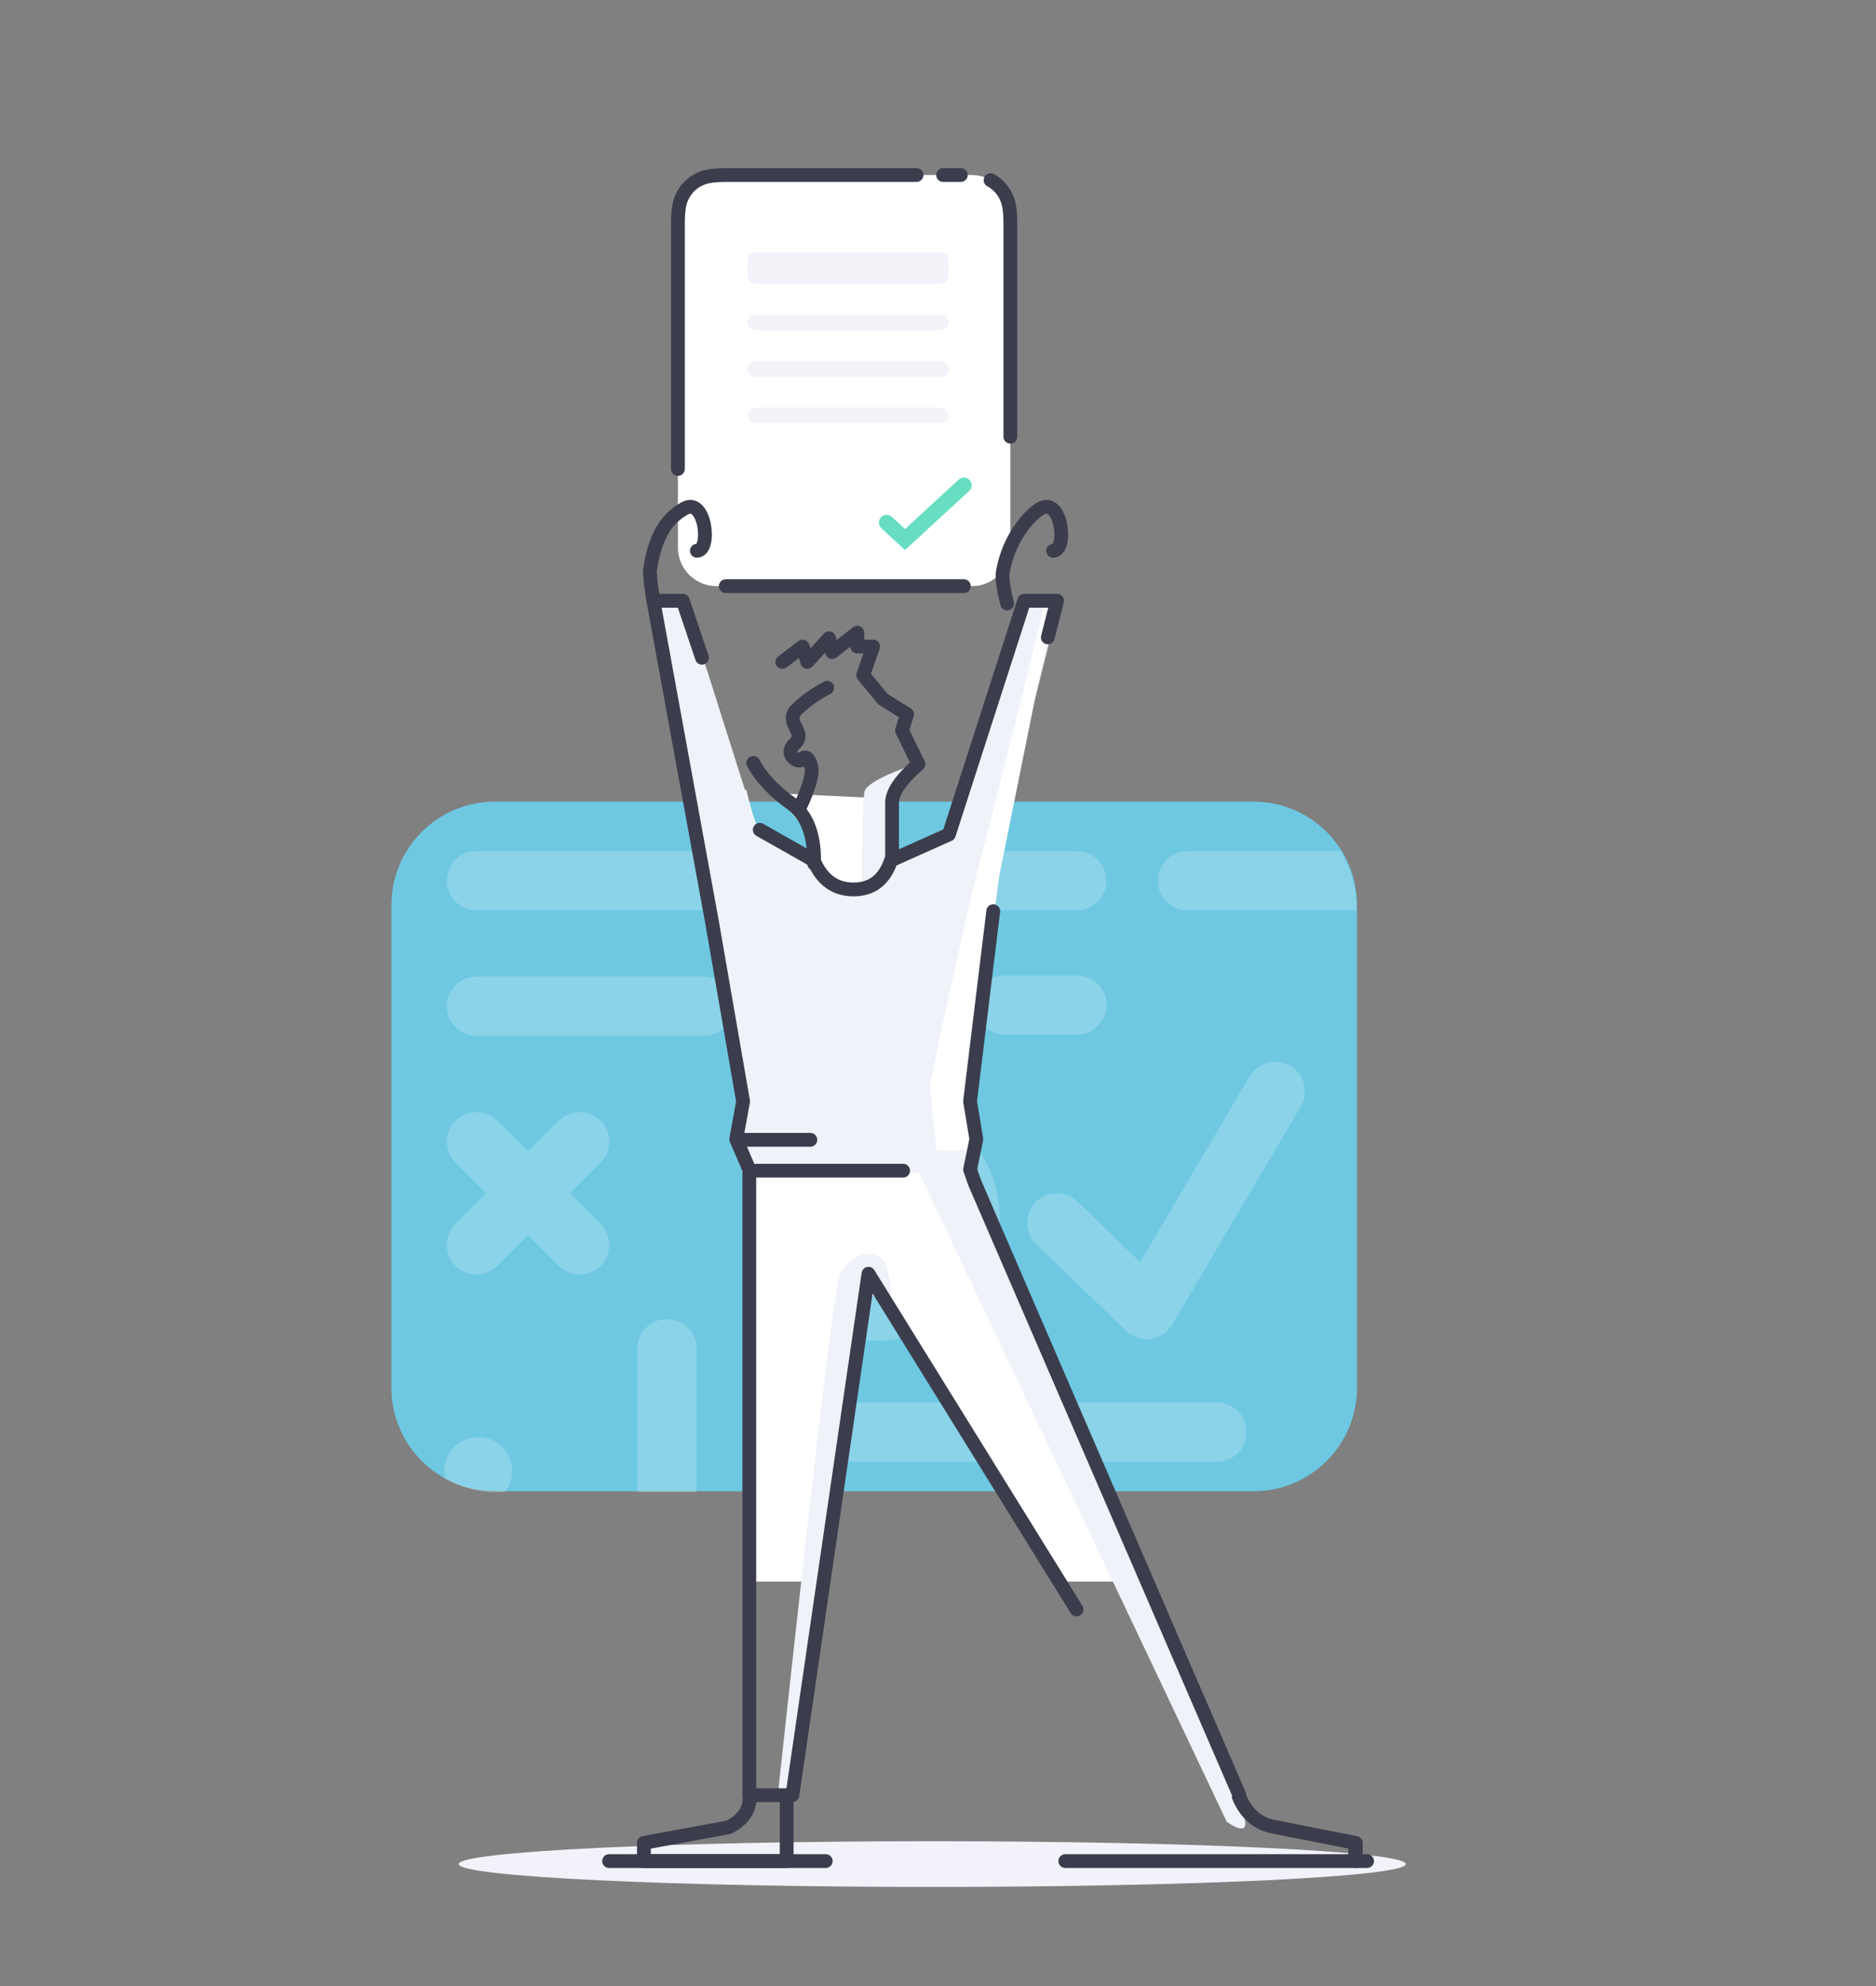 <svg xmlns="http://www.w3.org/2000/svg" viewBox="0 0 544 576" width="544" height="576" preserveAspectRatio="xMidYMid meet" style="width: 100%; height: 100%; transform: translate3d(0px, 0px, 0px);"><rect x="0" y="0" width="544" height="576" fill="#808080" stroke="none"/><defs><clipPath id="__lottie_element_4165"><rect width="544" height="576" x="0" y="0"></rect></clipPath><clipPath id="__lottie_element_4167"><path d="M0,0 L544,0 L544,576 L0,576z"></path></clipPath><clipPath id="__lottie_element_4277"><path d="M0,0 L544,0 L544,576 L0,576z"></path></clipPath><clipPath id="__lottie_element_4393"><path d="M0,0 L544,0 L544,576 L0,576z"></path></clipPath><clipPath id="__lottie_element_4407"><path fill="#ffffff" clip-rule="nonzero" d=" M79.15,-92.75 C79.15,-92.75 -62.5,-92.75 -62.5,-92.75 C-62.5,-92.75 -62.5,56.623 -62.5,56.623 C-62.5,56.623 79.15,56.623 79.15,56.623 C79.15,56.623 79.15,-92.75 79.15,-92.75" fill-opacity="1"></path></clipPath><clipPath id="__lottie_element_4413"><path d="M0,0 L544,0 L544,576 L0,576z"></path></clipPath><clipPath id="__lottie_element_4417"><path d="M0,0 L2880,0 L2880,1600 L0,1600z"></path></clipPath><clipPath id="__lottie_element_4418"><path fill="#ffffff" clip-rule="nonzero" d=" M2123.807,461.5 C2123.807,461.5 1904.5,461.5 1904.5,461.5 C1887.931,461.5 1874.5,474.931 1874.5,491.5 C1874.5,491.5 1874.5,631.303 1874.5,631.303 C1874.5,647.872 1887.931,661.303 1904.5,661.303 C1904.5,661.303 2123.807,661.303 2123.807,661.303 C2140.376,661.303 2153.807,647.872 2153.807,631.303 C2153.807,631.303 2153.807,491.5 2153.807,491.5 C2153.807,474.931 2140.376,461.5 2123.807,461.5" fill-opacity="1"></path></clipPath><clipPath id="__lottie_element_4421"><path d="M0,0 L2880,0 L2880,1600 L0,1600z"></path></clipPath></defs><g clip-path="url(#__lottie_element_4165)"><g clip-path="url(#__lottie_element_4413)" transform="matrix(1,0,0,1,0,0)" opacity="1" style="display: block;"><g transform="matrix(1,0,0,1,253.5,332.5)" opacity="1" style="display: block;"><g opacity="1" transform="matrix(2,0,0,2,0,0)"><path fill="rgb(110,200,226)" fill-opacity="1" d=" M70,-35 C70,-35 70,35 70,35 C70,43.278 63.278,50 55,50 C55,50 -55,50 -55,50 C-63.278,50 -70,43.278 -70,35 C-70,35 -70,-35 -70,-35 C-70,-43.278 -63.278,-50 -55,-50 C-55,-50 55,-50 55,-50 C63.278,-50 70,-43.278 70,-35z"></path></g></g><g clip-path="url(#__lottie_element_4417)" transform="matrix(1,0,0,1,-1760.5,-228.5)" opacity="0.2" style="display: block;"><g clip-path="url(#__lottie_element_4418)"><g clip-path="url(#__lottie_element_4421)" transform="matrix(1,0,0,1,0,-120)" opacity="1" style="display: block;"><g transform="matrix(1,0,0,1,1602,866.98)" opacity="1" style="display: block;"><g opacity="1" transform="matrix(2,0,0,2,0,0)"><path fill="rgb(255,255,255)" fill-opacity="1" d=" M55,13.22 C55,13.22 38.08,0.83 38.08,0.83 C37.34,0.29 36.45,0 35.54,0 C35.54,0 4.3,0 4.3,0 C1.93,0 0,1.93 0,4.3 C0,4.3 0,66.1 0,66.1 C0,68.47 1.93,70.4 4.3,70.4 C4.3,70.4 52.45,70.4 52.45,70.4 C54.83,70.4 56.76,68.47 56.76,66.1 C56.76,66.1 56.76,16.69 56.76,16.69 C56.76,15.32 56.1,14.03 55,13.22 C55,13.22 55,13.22 55,13.22z M48.15,18.87 C48.15,18.87 48.15,21.71 48.15,21.71 C48.15,21.71 35.29,21.71 35.29,21.71 C35.29,21.71 35.29,9.98 35.29,9.98 C35.29,9.79 35.27,9.6 35.25,9.42 C35.25,9.42 48.15,18.87 48.15,18.87z M8.61,61.8 C8.61,61.8 8.61,8.6 8.61,8.6 C8.61,8.6 26.91,8.6 26.91,8.6 C26.76,9.03 26.68,9.49 26.68,9.97 C26.68,9.97 26.68,26.01 26.68,26.01 C26.68,28.38 28.61,30.31 30.98,30.31 C30.98,30.31 48.15,30.31 48.15,30.31 C48.15,30.31 48.15,61.8 48.15,61.8 C48.15,61.8 8.61,61.8 8.61,61.8z"></path><g opacity="1" transform="matrix(1,0,0,1,0,0)"></g><g opacity="1" transform="matrix(1,0,0,1,35.25,9.42)"></g><g opacity="1" transform="matrix(1,0,0,1,8.61,8.6)"></g></g></g><g transform="matrix(1,0,0,1,2038.9,432.9)" opacity="1" style="display: block;"><g opacity="1" transform="matrix(2,0,0,2,0,0)"><path fill="rgb(255,255,255)" fill-opacity="1" d=" M4.3,42.4 C4.3,42.4 60.94,42.4 60.94,42.4 C63.32,42.4 65.24,40.48 65.24,38.1 C65.24,38.1 65.24,4.3 65.24,4.3 C65.24,1.93 63.32,0 60.94,0 C60.94,0 4.3,0 4.3,0 C1.93,0 0,1.93 0,4.3 C0,4.3 0,38.1 0,38.1 C0,40.48 1.93,42.4 4.3,42.4 C4.3,42.4 4.3,42.4 4.3,42.4z M8.61,33.81 C8.61,33.81 8.61,13.85 8.61,13.85 C8.61,13.85 29.76,27.32 29.76,27.32 C30.46,27.77 31.26,27.99 32.07,27.99 C32.84,27.99 33.61,27.78 34.3,27.37 C34.3,27.37 56.64,13.83 56.64,13.83 C56.64,13.83 56.64,13.83 56.64,13.83 C56.64,13.83 56.64,33.81 56.64,33.81 C56.64,33.81 8.61,33.81 8.61,33.81z M16.38,8.6 C16.38,8.6 48.66,8.6 48.66,8.6 C48.66,8.6 32.12,18.63 32.12,18.63 C32.12,18.63 16.38,8.6 16.38,8.6z"></path><g opacity="1" transform="matrix(1,0,0,1,0,0)"></g><g opacity="1" transform="matrix(1,0,0,1,8.61,13.83)"></g><g opacity="1" transform="matrix(1,0,0,1,16.38,8.6)"></g></g></g><g transform="matrix(1,0,0,1,1770.34,494.78)" opacity="1" style="display: block;"><g opacity="1" transform="matrix(2,0,0,2,0,0)"><path fill="rgb(255,255,255)" fill-opacity="1" d=" M7.29,20.28 C5.59,18.63 2.86,18.67 1.21,20.38 C-0.44,22.09 -0.4,24.81 1.31,26.46 C1.31,26.46 14.33,39.03 14.33,39.03 C15.13,39.81 16.21,40.24 17.32,40.24 C17.51,40.24 17.7,40.22 17.9,40.2 C19.2,40.02 20.36,39.25 21.03,38.12 C21.03,38.12 39.68,6.48 39.68,6.48 C40.88,4.44 40.2,1.8 38.15,0.6 C36.11,-0.61 33.47,0.07 32.26,2.12 C32.26,2.12 16.38,29.05 16.38,29.05 C16.38,29.05 7.29,20.28 7.29,20.28z"></path></g></g><g transform="matrix(1,0,0,1,2058.36,656.42)" opacity="1" style="display: block;"><g opacity="1" transform="matrix(2,0,0,2,0,0)"><path fill="rgb(255,255,255)" fill-opacity="1" d=" M38.15,0.6 C36.11,-0.61 33.47,0.07 32.26,2.12 C32.26,2.12 16.38,29.05 16.38,29.05 C16.38,29.05 7.29,20.28 7.29,20.28 C5.59,18.63 2.86,18.67 1.21,20.38 C-0.44,22.09 -0.4,24.81 1.31,26.46 C1.31,26.46 14.33,39.03 14.33,39.03 C15.13,39.81 16.21,40.24 17.32,40.24 C17.51,40.24 17.7,40.22 17.9,40.2 C19.2,40.02 20.36,39.25 21.03,38.12 C21.03,38.12 39.68,6.48 39.68,6.48 C40.88,4.44 40.2,1.8 38.15,0.6"></path></g></g><g transform="matrix(1,0,0,1,1890.06,519.92)" opacity="1" style="display: block;"><g opacity="1" transform="matrix(2,0,0,2,0,0)"><path fill="rgb(255,255,255)" fill-opacity="1" d=" M4.3,8.6 C4.3,8.6 65.47,8.6 65.47,8.6 C67.84,8.6 69.77,6.67 69.77,4.3 C69.77,1.93 67.84,0 65.47,0 C65.47,0 4.3,0 4.3,0 C1.93,0 0,1.93 0,4.3 C0,6.67 1.93,8.6 4.3,8.6"></path></g></g><g transform="matrix(1,0,0,1,1890.06,557.18)" opacity="1" style="display: block;"><g opacity="1" transform="matrix(2,0,0,2,0,0)"><path fill="rgb(255,255,255)" fill-opacity="1" d=" M4.3,8.6 C4.3,8.6 65.47,8.6 65.47,8.6 C67.84,8.6 69.77,6.67 69.77,4.3 C69.77,1.93 67.84,0 65.47,0 C65.47,0 4.3,0 4.3,0 C1.93,0 0,1.93 0,4.3 C0,6.67 1.93,8.6 4.3,8.6"></path></g></g><g transform="matrix(1,0,0,1,1982.46,755.24)" opacity="1" style="display: block;"><g opacity="1" transform="matrix(2,0,0,2,0,0)"><path fill="rgb(255,255,255)" fill-opacity="1" d=" M65.47,0 C65.47,0 4.3,0 4.3,0 C1.93,0 0,1.93 0,4.3 C0,6.67 1.93,8.6 4.3,8.6 C4.3,8.6 65.47,8.6 65.47,8.6 C67.84,8.6 69.77,6.67 69.77,4.3 C69.77,1.93 67.84,0 65.47,0"></path></g></g><g transform="matrix(1,0,0,1,2043.32,595.32)" opacity="1" style="display: block;"><g opacity="1" transform="matrix(2,0,0,2,0,0)"><path fill="rgb(255,255,255)" fill-opacity="1" d=" M14.71,0 C14.71,0 4.3,0 4.3,0 C1.93,0 0,1.93 0,4.3 C0,6.67 1.93,8.6 4.3,8.6 C4.3,8.6 14.71,8.6 14.71,8.6 C17.09,8.6 19.02,6.67 19.02,4.3 C19.02,1.93 17.09,0 14.71,0"></path></g></g><g transform="matrix(1,0,0,1,2043.32,631.4)" opacity="1" style="display: block;"><g opacity="1" transform="matrix(2,0,0,2,0,0)"><path fill="rgb(255,255,255)" fill-opacity="1" d=" M14.71,0 C14.71,0 4.3,0 4.3,0 C1.93,0 0,1.93 0,4.3 C0,6.67 1.93,8.6 4.3,8.6 C4.3,8.6 14.71,8.6 14.71,8.6 C17.09,8.6 19.02,6.67 19.02,4.3 C19.02,1.93 17.09,0 14.71,0"></path></g></g><g transform="matrix(1,0,0,1,2096.24,595.32)" opacity="1" style="display: block;"><g opacity="1" transform="matrix(2,0,0,2,0,0)"><path fill="rgb(255,255,255)" fill-opacity="1" d=" M33.58,0 C33.58,0 4.3,0 4.3,0 C1.93,0 0,1.93 0,4.3 C0,6.67 1.93,8.6 4.3,8.6 C4.3,8.6 33.58,8.6 33.58,8.6 C35.96,8.6 37.89,6.67 37.89,4.3 C37.89,1.93 35.96,0 33.58,0"></path></g></g><g transform="matrix(1,0,0,1,1890.06,595.32)" opacity="1" style="display: block;"><g opacity="1" transform="matrix(2,0,0,2,0,0)"><path fill="rgb(255,255,255)" fill-opacity="1" d=" M37.27,0 C37.27,0 4.3,0 4.3,0 C1.93,0 0,1.93 0,4.3 C0,6.67 1.93,8.6 4.3,8.6 C4.3,8.6 37.27,8.6 37.27,8.6 C39.65,8.6 41.57,6.67 41.57,4.3 C41.57,1.93 39.65,0 37.27,0"></path></g></g><g transform="matrix(1,0,0,1,1798.08,913.42)" opacity="1" style="display: block;"><g opacity="1" transform="matrix(2,0,0,2,0,0)"><path fill="rgb(255,255,255)" fill-opacity="1" d=" M39.89,0 C39.89,0 4.3,0 4.3,0 C1.93,0 0,1.93 0,4.3 C0,6.67 1.93,8.6 4.3,8.6 C4.3,8.6 39.89,8.6 39.89,8.6 C42.27,8.6 44.2,6.67 44.2,4.3 C44.2,1.93 42.27,0 39.89,0"></path></g></g><g transform="matrix(1,0,0,1,1746.92,950.7)" opacity="1" style="display: block;"><g opacity="1" transform="matrix(2,0,0,2,0,0)"><path fill="rgb(255,255,255)" fill-opacity="1" d=" M65.47,0 C65.47,0 4.3,0 4.3,0 C1.93,0 0,1.93 0,4.3 C0,6.67 1.93,8.6 4.3,8.6 C4.3,8.6 65.47,8.6 65.47,8.6 C67.84,8.6 69.77,6.67 69.77,4.3 C69.77,1.93 67.84,0 65.47,0"></path></g></g><g transform="matrix(1,0,0,1,1746.92,988.84)" opacity="1" style="display: block;"><g opacity="1" transform="matrix(2,0,0,2,0,0)"><path fill="rgb(255,255,255)" fill-opacity="1" d=" M37.27,0 C37.27,0 4.3,0 4.3,0 C1.93,0 0,1.93 0,4.3 C0,6.67 1.93,8.6 4.3,8.6 C4.3,8.6 37.27,8.6 37.27,8.6 C39.65,8.6 41.57,6.67 41.57,4.3 C41.57,1.93 39.65,0 37.27,0"></path></g></g><g transform="matrix(1,0,0,1,1890.06,631.72)" opacity="1" style="display: block;"><g opacity="1" transform="matrix(2,0,0,2,0,0)"><path fill="rgb(255,255,255)" fill-opacity="1" d=" M37.27,0 C37.27,0 4.3,0 4.3,0 C1.93,0 0,1.93 0,4.3 C0,6.67 1.93,8.6 4.3,8.6 C4.3,8.6 37.27,8.6 37.27,8.6 C39.65,8.6 41.57,6.67 41.57,4.3 C41.57,1.93 39.65,0 37.27,0"></path></g></g><g transform="matrix(1,0,0,1,1606.38,519.04)" opacity="1" style="display: block;"><g opacity="1" transform="matrix(2,0,0,2,0,0)"><path fill="rgb(255,255,255)" fill-opacity="1" d=" M65.47,0 C65.47,0 4.3,0 4.3,0 C1.93,0 0,1.93 0,4.3 C0,6.67 1.93,8.6 4.3,8.6 C4.3,8.6 65.47,8.6 65.47,8.6 C67.84,8.6 69.77,6.67 69.77,4.3 C69.77,1.93 67.84,0 65.47,0"></path></g></g><g transform="matrix(1,0,0,1,1606.38,554.58)" opacity="1" style="display: block;"><g opacity="1" transform="matrix(2,0,0,2,0,0)"><path fill="rgb(255,255,255)" fill-opacity="1" d=" M65.47,0 C65.47,0 4.3,0 4.3,0 C1.93,0 0,1.93 0,4.3 C0,6.67 1.93,8.6 4.3,8.6 C4.3,8.6 65.47,8.6 65.47,8.6 C67.84,8.6 69.77,6.67 69.77,4.3 C69.77,1.93 67.84,0 65.47,0"></path></g></g><g transform="matrix(1,0,0,1,1666.82,787.74)" opacity="1" style="display: block;"><g opacity="1" transform="matrix(2,0,0,2,0,0)"><path fill="rgb(255,255,255)" fill-opacity="1" d=" M35.25,0 C35.25,0 4.3,0 4.3,0 C1.93,0 0,1.93 0,4.3 C0,6.67 1.93,8.6 4.3,8.6 C4.3,8.6 35.25,8.6 35.25,8.6 C37.63,8.6 39.56,6.67 39.56,4.3 C39.56,1.93 37.63,0 35.25,0"></path></g></g><g transform="matrix(1,0,0,1,1603.78,787.74)" opacity="1" style="display: block;"><g opacity="1" transform="matrix(2,0,0,2,0,0)"><path fill="rgb(255,255,255)" fill-opacity="1" d=" M4.3,8.6 C4.3,8.6 17.6,8.6 17.6,8.6 C19.98,8.6 21.91,6.67 21.91,4.3 C21.91,1.93 19.98,0 17.6,0 C17.6,0 4.3,0 4.3,0 C1.93,0 0,1.93 0,4.3 C0,6.67 1.93,8.6 4.3,8.6"></path></g></g><g transform="matrix(1,0,0,1,1603.78,826.74)" opacity="1" style="display: block;"><g opacity="1" transform="matrix(2,0,0,2,0,0)"><path fill="rgb(255,255,255)" fill-opacity="1" d=" M65.47,0 C65.47,0 4.3,0 4.3,0 C1.93,0 0,1.93 0,4.3 C0,6.67 1.93,8.6 4.3,8.6 C4.3,8.6 65.47,8.6 65.47,8.6 C67.84,8.6 69.77,6.67 69.77,4.3 C69.77,1.93 67.84,0 65.47,0"></path></g></g><g transform="matrix(1,0,0,1,1662.78,590.12)" opacity="1" style="display: block;"><g opacity="1" transform="matrix(2,0,0,2,0,0)"><path fill="rgb(255,255,255)" fill-opacity="1" d=" M37.27,0 C37.27,0 4.3,0 4.3,0 C1.93,0 0,1.93 0,4.3 C0,6.67 1.93,8.6 4.3,8.6 C4.3,8.6 37.27,8.6 37.27,8.6 C39.65,8.6 41.57,6.67 41.57,4.3 C41.57,1.93 39.65,0 37.27,0"></path></g></g><g transform="matrix(1,0,0,1,1889.34,765.3)" opacity="1" style="display: block;"><g opacity="1" transform="matrix(2,0,0,2,0,0)"><path fill="rgb(255,255,255)" fill-opacity="1" d=" M4.98,9.84 C7.7,9.81 9.88,7.58 9.85,4.86 C9.82,2.15 7.59,-0.03 4.87,0 C2.15,0.03 -0.03,2.26 0,4.98 C0.03,7.7 2.26,9.87 4.98,9.84"></path></g></g><g transform="matrix(1,0,0,1,1769.68,732.84)" opacity="1" style="display: block;"><g opacity="1" transform="matrix(2,0,0,2,0,0)"><path fill="rgb(255,255,255)" fill-opacity="1" d=" M4.87,0 C2.15,0.03 -0.03,2.26 0,4.98 C0.03,7.7 2.26,9.87 4.98,9.84 C7.7,9.81 9.88,7.58 9.85,4.86 C9.82,2.15 7.59,-0.03 4.87,0"></path></g></g><g transform="matrix(1,0,0,1,1610.48,666.1)" opacity="1" style="display: block;"><g opacity="1" transform="matrix(2,0,0,2,0,0)"><path fill="rgb(255,255,255)" fill-opacity="1" d=" M4.98,9.84 C7.7,9.81 9.88,7.58 9.85,4.86 C9.82,2.15 7.59,-0.03 4.87,0 C2.15,0.03 -0.03,2.26 0,4.98 C0.03,7.7 2.26,9.87 4.98,9.84"></path></g></g><g transform="matrix(1,0,0,1,1647.36,666.1)" opacity="1" style="display: block;"><g opacity="1" transform="matrix(2,0,0,2,0,0)"><path fill="rgb(255,255,255)" fill-opacity="1" d=" M9.85,4.86 C9.82,2.15 7.59,-0.03 4.87,0 C2.15,0.03 -0.03,2.26 0,4.98 C0.03,7.7 2.26,9.88 4.98,9.84 C7.7,9.81 9.88,7.58 9.85,4.86"></path></g></g><g transform="matrix(1,0,0,1,2187.38,593.3)" opacity="1" style="display: block;"><g opacity="1" transform="matrix(2,0,0,2,0,0)"><path fill="rgb(255,255,255)" fill-opacity="1" d=" M4.87,0 C2.15,0.03 -0.03,2.26 0,4.98 C0.03,7.7 2.26,9.88 4.98,9.84 C7.7,9.81 9.88,7.58 9.85,4.86 C9.82,2.15 7.59,-0.03 4.87,0"></path></g></g><g transform="matrix(1,0,0,1,2224.26,593.3)" opacity="1" style="display: block;"><g opacity="1" transform="matrix(2,0,0,2,0,0)"><path fill="rgb(255,255,255)" fill-opacity="1" d=" M4.87,0 C2.15,0.03 -0.03,2.26 0,4.98 C0.03,7.7 2.26,9.88 4.98,9.84 C7.7,9.81 9.88,7.58 9.85,4.86 C9.82,2.15 7.59,-0.03 4.87,0"></path></g></g><g transform="matrix(1,0,0,1,1610.48,632.62)" opacity="1" style="display: block;"><g opacity="1" transform="matrix(2,0,0,2,0,0)"><path fill="rgb(255,255,255)" fill-opacity="1" d=" M4.98,9.84 C7.7,9.81 9.88,7.58 9.85,4.86 C9.82,2.15 7.59,-0.03 4.87,0 C2.15,0.03 -0.03,2.26 0,4.98 C0.03,7.7 2.26,9.88 4.98,9.84"></path></g></g><g transform="matrix(1,0,0,1,1845.14,632.62)" opacity="1" style="display: block;"><g opacity="1" transform="matrix(2,0,0,2,0,0)"><path fill="rgb(255,255,255)" fill-opacity="1" d=" M4.87,0 C2.15,0.03 -0.03,2.26 0,4.98 C0.03,7.7 2.26,9.88 4.98,9.84 C7.7,9.81 9.88,7.58 9.85,4.86 C9.82,2.15 7.59,-0.03 4.87,0"></path></g></g><g transform="matrix(1,0,0,1,1859.9,987.6)" opacity="1" style="display: block;"><g opacity="1" transform="matrix(2,0,0,2,0,0)"><path fill="rgb(255,255,255)" fill-opacity="1" d=" M4.87,0 C2.15,0.03 -0.03,2.26 0,4.98 C0.03,7.7 2.26,9.88 4.98,9.84 C7.7,9.81 9.88,7.58 9.85,4.86 C9.82,2.15 7.59,-0.03 4.87,0"></path></g></g><g transform="matrix(1,0,0,1,1845.14,595.9)" opacity="1" style="display: block;"><g opacity="1" transform="matrix(2,0,0,2,0,0)"><path fill="rgb(255,255,255)" fill-opacity="1" d=" M4.87,0 C2.15,0.03 -0.03,2.26 0,4.98 C0.03,7.7 2.26,9.88 4.98,9.84 C7.7,9.81 9.88,7.58 9.85,4.86 C9.82,2.15 7.59,-0.03 4.87,0"></path></g></g><g transform="matrix(1,0,0,1,1845.14,559.2)" opacity="1" style="display: block;"><g opacity="1" transform="matrix(2,0,0,2,0,0)"><path fill="rgb(255,255,255)" fill-opacity="1" d=" M0,4.98 C0.03,7.7 2.26,9.87 4.98,9.84 C7.7,9.81 9.88,7.58 9.85,4.86 C9.82,2.15 7.59,-0.03 4.87,0 C2.15,0.03 -0.03,2.26 0,4.98"></path></g></g><g transform="matrix(1,0,0,1,2053.24,559.2)" opacity="1" style="display: block;"><g opacity="1" transform="matrix(2,0,0,2,0,0)"><path fill="rgb(255,255,255)" fill-opacity="1" d=" M9.85,4.86 C9.82,2.15 7.59,-0.03 4.87,0 C2.15,0.03 -0.03,2.26 0,4.98 C0.03,7.7 2.26,9.88 4.98,9.84 C7.7,9.81 9.88,7.58 9.85,4.86"></path></g></g><g transform="matrix(1,0,0,1,1929.74,477.04)" opacity="1" style="display: block;"><g opacity="1" transform="matrix(2,0,0,2,0,0)"><path fill="rgb(255,255,255)" fill-opacity="1" d=" M4.98,9.84 C7.7,9.81 9.88,7.58 9.85,4.86 C9.82,2.15 7.59,-0.03 4.87,0 C2.15,0.03 -0.03,2.26 0,4.98 C0.03,7.7 2.26,9.88 4.98,9.84"></path></g></g><g transform="matrix(1,0,0,1,1929.74,440.32)" opacity="1" style="display: block;"><g opacity="1" transform="matrix(2,0,0,2,0,0)"><path fill="rgb(255,255,255)" fill-opacity="1" d=" M4.98,9.84 C7.7,9.81 9.88,7.58 9.85,4.86 C9.82,2.15 7.59,-0.03 4.87,0 C2.15,0.03 -0.03,2.26 0,4.98 C0.03,7.7 2.26,9.88 4.98,9.84"></path></g></g><g transform="matrix(1,0,0,1,1979.42,666.4)" opacity="1" style="display: block;"><g opacity="1" transform="matrix(2,0,0,2,0,0)"><path fill="rgb(255,255,255)" fill-opacity="1" d=" M17.75,35.47 C27.54,35.47 35.5,27.51 35.5,17.73 C35.5,7.96 27.54,0 17.75,0 C7.96,0 0,7.96 0,17.73 C0,27.51 7.96,35.47 17.75,35.47 M17.75,8.6 C22.8,8.6 26.9,12.7 26.9,17.74 C26.9,22.77 22.8,26.87 17.75,26.87 C12.71,26.87 8.61,22.77 8.61,17.74 C8.61,12.7 12.71,8.6 17.75,8.6"></path><g opacity="1" transform="matrix(1,0,0,1,0,0)"></g><g opacity="1" transform="matrix(1,0,0,1,8.61,8.6)"></g></g></g><g transform="matrix(1,0,0,1,1761.38,416)" opacity="1" style="display: block;"><g opacity="1" transform="matrix(2,0,0,2,0,0)"><path fill="rgb(255,255,255)" fill-opacity="1" d=" M17.75,35.47 C27.54,35.47 35.5,27.51 35.5,17.73 C35.5,7.96 27.54,0 17.75,0 C7.96,0 0,7.96 0,17.73 C0,27.51 7.96,35.47 17.75,35.47 M17.75,8.6 C22.8,8.6 26.9,12.7 26.9,17.74 C26.9,22.77 22.8,26.87 17.75,26.87 C12.71,26.87 8.61,22.77 8.61,17.74 C8.61,12.7 12.71,8.6 17.75,8.6"></path><g opacity="1" transform="matrix(1,0,0,1,0,0)"></g><g opacity="1" transform="matrix(1,0,0,1,8.61,8.6)"></g></g></g><g transform="matrix(1,0,0,1,1768.74,598.44)" opacity="1" style="display: block;"><g opacity="1" transform="matrix(2,0,0,2,0,0)"><path fill="rgb(255,255,255)" fill-opacity="1" d=" M22.05,31.17 C22.05,28.79 20.13,26.87 17.75,26.87 C12.71,26.87 8.61,22.77 8.61,17.73 C8.61,12.7 12.71,8.6 17.75,8.6 C20.13,8.6 22.05,6.67 22.05,4.3 C22.05,1.93 20.13,0 17.75,0 C7.96,0 0,7.96 0,17.73 C0,27.51 7.96,35.47 17.75,35.47 C20.13,35.47 22.05,33.54 22.05,31.17"></path></g></g><g transform="matrix(1,0,0,1,1643.82,700.28)" opacity="1" style="display: block;"><g opacity="1" transform="matrix(2,0,0,2,0,0)"><path fill="rgb(255,255,255)" fill-opacity="1" d=" M17.75,35.47 C20.13,35.47 22.05,33.54 22.05,31.17 C22.05,28.79 20.13,26.87 17.75,26.87 C12.71,26.87 8.61,22.77 8.61,17.73 C8.61,12.7 12.71,8.6 17.75,8.6 C20.13,8.6 22.05,6.67 22.05,4.3 C22.05,1.93 20.13,0 17.75,0 C7.96,0 0,7.96 0,17.73 C0,27.51 7.96,35.47 17.75,35.47"></path></g></g><g transform="matrix(1,0,0,1,1890.06,799.88)" opacity="1" style="display: block;"><g opacity="1" transform="matrix(2,0,0,2,0,0)"><path fill="rgb(255,255,255)" fill-opacity="1" d=" M31.2,0 C28.82,0 26.89,1.93 26.89,4.3 C26.89,9.34 22.79,13.43 17.75,13.43 C12.71,13.43 8.61,9.34 8.61,4.3 C8.61,1.93 6.68,0 4.3,0 C1.93,0 0,1.93 0,4.3 C0,14.08 7.96,22.03 17.75,22.03 C27.54,22.03 35.5,14.08 35.5,4.3 C35.5,1.93 33.57,0 31.2,0"></path></g></g><g transform="matrix(1,0,0,1,2098.28,536.82)" opacity="1" style="display: block;"><g opacity="1" transform="matrix(2,0,0,2,0,0)"><path fill="rgb(255,255,255)" fill-opacity="1" d=" M31.2,0 C28.82,0 26.89,1.93 26.89,4.3 C26.89,9.34 22.79,13.43 17.75,13.43 C12.71,13.43 8.61,9.34 8.61,4.3 C8.61,1.93 6.68,0 4.3,0 C1.93,0 0,1.93 0,4.3 C0,14.08 7.96,22.03 17.75,22.03 C27.54,22.03 35.5,14.08 35.5,4.3 C35.5,1.93 33.57,0 31.2,0"></path></g></g><g transform="matrix(1,0,0,1,1771.24,764.88)" opacity="1" style="display: block;"><g opacity="1" transform="matrix(2,0,0,2,0,0)"><path fill="rgb(255,255,255)" fill-opacity="1" d=" M4.3,0 C1.93,0 0,1.93 0,4.3 C0,4.3 0,30.47 0,30.47 C0,32.84 1.93,34.77 4.3,34.77 C6.68,34.77 8.61,32.84 8.61,30.47 C8.61,30.47 8.61,4.3 8.61,4.3 C8.61,1.93 6.68,0 4.3,0"></path></g></g><g transform="matrix(1,0,0,1,1611.72,701.58)" opacity="1" style="display: block;"><g opacity="1" transform="matrix(2,0,0,2,0,0)"><path fill="rgb(255,255,255)" fill-opacity="1" d=" M4.3,0 C1.93,0 0,1.93 0,4.3 C0,4.3 0,30.47 0,30.47 C0,32.84 1.93,34.77 4.3,34.77 C6.68,34.77 8.61,32.84 8.61,30.47 C8.61,30.47 8.61,4.3 8.61,4.3 C8.61,1.93 6.68,0 4.3,0"></path></g></g><g transform="matrix(1,0,0,1,2188.78,513.28)" opacity="1" style="display: block;"><g opacity="1" transform="matrix(2,0,0,2,0,0)"><path fill="rgb(255,255,255)" fill-opacity="1" d=" M4.3,33.56 C6.68,33.56 8.61,31.63 8.61,29.26 C8.61,29.26 8.61,4.3 8.61,4.3 C8.61,1.93 6.68,0 4.3,0 C1.93,0 0,1.93 0,4.3 C0,4.3 0,29.26 0,29.26 C0,31.63 1.93,33.56 4.3,33.56"></path></g></g><g transform="matrix(1,0,0,1,1891.28,440.22)" opacity="1" style="display: block;"><g opacity="1" transform="matrix(2,0,0,2,0,0)"><path fill="rgb(255,255,255)" fill-opacity="1" d=" M4.3,28.51 C6.68,28.51 8.61,26.59 8.61,24.21 C8.61,24.21 8.61,4.3 8.61,4.3 C8.61,1.93 6.68,0 4.3,0 C1.93,0 0,1.93 0,4.3 C0,4.3 0,24.21 0,24.21 C0,26.59 1.93,28.51 4.3,28.51"></path></g></g><g transform="matrix(1,0,0,1,2011,594.92)" opacity="1" style="display: block;"><g opacity="1" transform="matrix(2,0,0,2,0,0)"><path fill="rgb(255,255,255)" fill-opacity="1" d=" M4.59,0 C2.2,-0.03 0.26,1.87 0.23,4.25 C0.23,4.25 0,22.65 0,22.65 C-0.03,25.03 1.87,26.98 4.25,27.01 C4.27,27.01 4.29,27.01 4.3,27.01 C6.66,27.01 8.58,25.12 8.61,22.76 C8.61,22.76 8.84,4.35 8.84,4.35 C8.87,1.98 6.96,0.03 4.59,0"></path></g></g><g transform="matrix(1,0,0,1,2224.34,513.28)" opacity="1" style="display: block;"><g opacity="1" transform="matrix(2,0,0,2,0,0)"><path fill="rgb(255,255,255)" fill-opacity="1" d=" M4.3,33.56 C6.68,33.56 8.61,31.63 8.61,29.26 C8.61,29.26 8.61,4.3 8.61,4.3 C8.61,1.93 6.68,0 4.3,0 C1.93,0 0,1.93 0,4.3 C0,4.3 0,29.26 0,29.26 C0,31.63 1.93,33.56 4.3,33.56"></path></g></g><g transform="matrix(1,0,0,1,1808.54,723.98)" opacity="1" style="display: block;"><g opacity="1" transform="matrix(2,0,0,2,0,0)"><path fill="rgb(255,255,255)" fill-opacity="1" d=" M4.3,55.22 C6.68,55.22 8.61,53.3 8.61,50.92 C8.61,50.92 8.61,4.3 8.61,4.3 C8.61,1.92 6.68,0 4.3,0 C1.93,0 0,1.92 0,4.3 C0,4.3 0,50.92 0,50.92 C0,53.3 1.93,55.22 4.3,55.22"></path></g></g><g transform="matrix(1,0,0,1,1845.42,678.18)" opacity="1" style="display: block;"><g opacity="1" transform="matrix(2,0,0,2,0,0)"><path fill="rgb(255,255,255)" fill-opacity="1" d=" M4.3,0 C1.93,0 0,1.93 0,4.3 C0,4.3 0,73.81 0,73.81 C0,76.19 1.93,78.11 4.3,78.11 C6.68,78.11 8.61,76.19 8.61,73.81 C8.61,73.81 8.61,4.3 8.61,4.3 C8.61,1.93 6.68,0 4.3,0"></path></g></g><g transform="matrix(1,0,0,1,1698.78,631.6)" opacity="1" style="display: block;"><g opacity="1" transform="matrix(2,0,0,2,0,0)"><path fill="rgb(255,255,255)" fill-opacity="1" d=" M1.26,22.29 C2.1,23.13 3.2,23.55 4.3,23.55 C5.41,23.55 6.51,23.13 7.35,22.29 C7.35,22.29 11.79,17.86 11.79,17.86 C11.79,17.86 16.23,22.29 16.23,22.29 C17.07,23.13 18.17,23.55 19.27,23.55 C20.37,23.55 21.47,23.13 22.31,22.29 C23.99,20.61 23.99,17.89 22.31,16.21 C22.31,16.21 17.87,11.77 17.87,11.77 C17.87,11.77 22.31,7.34 22.31,7.34 C23.99,5.66 23.99,2.94 22.31,1.26 C20.63,-0.42 17.91,-0.42 16.23,1.26 C16.23,1.26 11.79,5.69 11.79,5.69 C11.79,5.69 7.35,1.26 7.35,1.26 C5.67,-0.42 2.94,-0.42 1.26,1.26 C-0.42,2.94 -0.42,5.66 1.26,7.34 C1.26,7.34 5.7,11.77 5.7,11.77 C5.7,11.77 1.26,16.21 1.26,16.21 C-0.42,17.89 -0.42,20.61 1.26,22.29"></path></g></g><g transform="matrix(1,0,0,1,1698.78,700.94)" opacity="1" style="display: block;"><g opacity="1" transform="matrix(2,0,0,2,0,0)"><path fill="rgb(255,255,255)" fill-opacity="1" d=" M1.26,22.29 C2.1,23.13 3.2,23.55 4.3,23.55 C5.41,23.55 6.51,23.13 7.35,22.29 C7.35,22.29 11.79,17.86 11.79,17.86 C11.79,17.86 16.23,22.29 16.23,22.29 C17.07,23.13 18.17,23.55 19.27,23.55 C20.37,23.55 21.47,23.13 22.31,22.29 C23.99,20.61 23.99,17.89 22.31,16.21 C22.31,16.21 17.87,11.77 17.87,11.77 C17.87,11.77 22.31,7.34 22.31,7.34 C23.99,5.66 23.99,2.94 22.31,1.26 C20.63,-0.42 17.91,-0.42 16.23,1.26 C16.23,1.26 11.79,5.69 11.79,5.69 C11.79,5.69 7.35,1.26 7.35,1.26 C5.67,-0.42 2.94,-0.42 1.26,1.26 C-0.42,2.94 -0.42,5.66 1.26,7.34 C1.26,7.34 5.7,11.77 5.7,11.77 C5.7,11.77 1.26,16.21 1.26,16.21 C-0.42,17.89 -0.42,20.61 1.26,22.29"></path></g></g><g transform="matrix(1,0,0,1,1974.22,450.02)" opacity="1" style="display: block;"><g opacity="1" transform="matrix(2,0,0,2,0,0)"><path fill="rgb(255,255,255)" fill-opacity="1" d=" M1.26,22.29 C2.1,23.13 3.2,23.55 4.3,23.55 C5.41,23.55 6.51,23.13 7.35,22.29 C7.35,22.29 11.79,17.86 11.79,17.86 C11.79,17.86 16.23,22.29 16.23,22.29 C17.07,23.13 18.17,23.55 19.27,23.55 C20.37,23.55 21.47,23.13 22.31,22.29 C23.99,20.61 23.99,17.89 22.31,16.21 C22.31,16.21 17.87,11.78 17.87,11.78 C17.87,11.78 22.31,7.34 22.31,7.34 C23.99,5.66 23.99,2.94 22.31,1.26 C20.63,-0.42 17.91,-0.42 16.23,1.26 C16.23,1.26 11.79,5.69 11.79,5.69 C11.79,5.69 7.35,1.26 7.35,1.26 C5.67,-0.42 2.94,-0.42 1.26,1.26 C-0.42,2.94 -0.42,5.66 1.26,7.34 C1.26,7.34 5.7,11.78 5.7,11.78 C5.7,11.78 1.26,16.21 1.26,16.21 C-0.42,17.89 -0.42,20.61 1.26,22.29"></path></g></g><g transform="matrix(1,0,0,1,1890.06,671.04)" opacity="1" style="display: block;"><g opacity="1" transform="matrix(2,0,0,2,0,0)"><path fill="rgb(255,255,255)" fill-opacity="1" d=" M1.26,22.29 C2.1,23.13 3.2,23.55 4.3,23.55 C5.41,23.55 6.51,23.13 7.35,22.29 C7.35,22.29 11.79,17.86 11.79,17.86 C11.79,17.86 16.23,22.29 16.23,22.29 C17.07,23.13 18.17,23.55 19.27,23.55 C20.37,23.55 21.47,23.13 22.31,22.29 C23.99,20.61 23.99,17.89 22.31,16.21 C22.31,16.21 17.87,11.78 17.87,11.78 C17.87,11.78 22.31,7.34 22.31,7.34 C23.99,5.66 23.99,2.94 22.31,1.26 C20.63,-0.42 17.91,-0.42 16.23,1.26 C16.23,1.26 11.79,5.69 11.79,5.69 C11.79,5.69 7.35,1.26 7.35,1.26 C5.67,-0.42 2.94,-0.42 1.26,1.26 C-0.42,2.94 -0.42,5.66 1.26,7.34 C1.26,7.34 5.7,11.78 5.7,11.78 C5.7,11.78 1.26,16.21 1.26,16.21 C-0.42,17.89 -0.42,20.61 1.26,22.29"></path></g></g><g transform="matrix(1,0,0,1,1607.82,465.04)" opacity="1" style="display: block;"><g opacity="1" transform="matrix(2,0,0,2,0,0)"><path fill="rgb(255,255,255)" fill-opacity="1" d=" M4.31,18.03 C5.13,18.03 5.95,17.79 6.68,17.31 C6.68,17.31 18.19,9.67 18.19,9.67 C18.19,9.67 31.54,17.44 31.54,17.44 C32.95,18.27 34.72,18.21 36.08,17.31 C36.08,17.31 47.91,9.46 47.91,9.46 C47.91,9.46 59.74,17.31 59.74,17.31 C61.72,18.62 64.39,18.08 65.71,16.1 C67.02,14.13 66.48,11.46 64.5,10.14 C64.5,10.14 50.29,0.72 50.29,0.72 C48.85,-0.24 46.97,-0.24 45.53,0.72 C45.53,0.72 33.55,8.66 33.55,8.66 C33.55,8.66 20.21,0.9 20.21,0.9 C18.79,0.07 17.03,0.12 15.66,1.03 C15.66,1.03 1.92,10.14 1.92,10.14 C-0.06,11.46 -0.6,14.13 0.72,16.1 C1.55,17.35 2.91,18.03 4.31,18.03"></path></g></g><g transform="matrix(1,0,0,1,1979.56,796.24)" opacity="1" style="display: block;"><g opacity="1" transform="matrix(2,0,0,2,0,0)"><path fill="rgb(255,255,255)" fill-opacity="1" d=" M64.5,10.14 C64.5,10.14 50.29,0.72 50.29,0.72 C48.85,-0.24 46.97,-0.24 45.53,0.72 C45.53,0.72 33.55,8.66 33.55,8.66 C33.55,8.66 20.21,0.9 20.21,0.9 C18.79,0.07 17.03,0.12 15.66,1.03 C15.66,1.03 1.92,10.14 1.92,10.14 C-0.06,11.46 -0.6,14.13 0.72,16.1 C1.55,17.35 2.91,18.03 4.31,18.03 C5.13,18.03 5.95,17.79 6.68,17.31 C6.68,17.31 18.19,9.67 18.19,9.67 C18.19,9.67 31.54,17.44 31.54,17.44 C32.95,18.27 34.72,18.21 36.08,17.31 C36.08,17.31 47.91,9.46 47.91,9.46 C47.91,9.46 59.74,17.31 59.74,17.31 C61.72,18.62 64.39,18.08 65.71,16.1 C67.02,14.13 66.48,11.46 64.5,10.14"></path></g></g><g transform="matrix(1,0,0,1,1748.78,855.5)" opacity="1" style="display: block;"><g opacity="1" transform="matrix(2,0,0,2,0,0)"><path fill="rgb(255,255,255)" fill-opacity="1" d=" M4.31,18.03 C5.13,18.03 5.95,17.79 6.68,17.31 C6.68,17.31 18.19,9.67 18.19,9.67 C18.19,9.67 31.54,17.44 31.54,17.44 C32.95,18.27 34.72,18.21 36.08,17.31 C36.08,17.31 47.91,9.46 47.91,9.46 C47.91,9.46 59.74,17.31 59.74,17.31 C61.72,18.62 64.39,18.08 65.71,16.1 C67.02,14.13 66.48,11.46 64.5,10.14 C64.5,10.14 50.29,0.72 50.29,0.72 C48.85,-0.24 46.97,-0.24 45.53,0.72 C45.53,0.72 33.55,8.66 33.55,8.66 C33.55,8.66 20.21,0.9 20.21,0.9 C18.79,0.07 17.03,0.12 15.66,1.03 C15.66,1.03 1.92,10.14 1.92,10.14 C-0.06,11.46 -0.6,14.13 0.72,16.1 C1.55,17.35 2.91,18.03 4.31,18.03"></path></g></g><g transform="matrix(1,0,0,1,1945.3,731.06)" opacity="1" style="display: block;"><g opacity="1" transform="matrix(2,0,0,2,0,0)"><path fill="rgb(255,255,255)" fill-opacity="1" d=" M4.3,0 C1.93,0 0,1.93 0,4.3 C0,4.3 0,24.45 0,24.45 C0,26.83 1.93,28.75 4.3,28.75 C6.68,28.75 8.61,26.83 8.61,24.45 C8.61,24.45 8.61,4.3 8.61,4.3 C8.61,1.93 6.68,0 4.3,0"></path></g></g></g></g></g></g><g clip-path="url(#__lottie_element_4277)" transform="matrix(1,0,0,1,0,140)" opacity="0" style="display: block;"><g transform="matrix(1,0,0,1,194,526)" opacity="0.001" style="display: none;"><g opacity="1" transform="matrix(2,0,0,2,0,0)"><path fill="rgb(242,242,249)" fill-opacity="1" d=" M61.5,6 C95.47,6 98.47,4.66 98.47,3 C98.47,1.34 95.47,0 61.5,0 C27.53,0 0,1.34 0,3 C0,4.66 27.53,6 61.5,6z"></path></g></g><g clip-path="url(#__lottie_element_4407)" transform="matrix(1,0,0,1,215,281)" opacity="0.001" style="display: none;"><g opacity="1" transform="matrix(2,0,0,2,0,0)"><path fill="rgb(130,130,239)" fill-opacity="1" d=" M31.5,-37.5 C31.5,-37.5 31.5,37.5 31.5,37.5 C31.5,40.259 29.26,42.5 26.5,42.5 C26.5,42.5 -26.5,42.5 -26.5,42.5 C-29.26,42.5 -31.5,40.259 -31.5,37.5 C-31.5,37.5 -31.5,-37.5 -31.5,-37.5 C-31.5,-40.259 -29.26,-42.5 -26.5,-42.5 C-26.5,-42.5 26.5,-42.5 26.5,-42.5 C29.26,-42.5 31.5,-40.259 31.5,-37.5z"></path></g></g><g transform="matrix(1,0,0,1,207,273)" opacity="1" style="display: block;"><g opacity="1" transform="matrix(2,0,0,2,0,0)"><path fill="rgb(255,255,255)" fill-opacity="1" d=" M31.5,-37.5 C31.5,-37.5 31.5,37.5 31.5,37.5 C31.5,40.259 29.26,42.5 26.5,42.5 C26.5,42.5 -26.5,42.5 -26.5,42.5 C-29.26,42.5 -31.5,40.259 -31.5,37.5 C-31.5,37.5 -31.5,-37.5 -31.5,-37.5 C-31.5,-40.259 -29.26,-42.5 -26.5,-42.5 C-26.5,-42.5 26.5,-42.5 26.5,-42.5 C29.26,-42.5 31.5,-40.259 31.5,-37.5z"></path></g></g><g transform="matrix(1,0,0,1,138,317.66)" opacity="1" style="display: block;"><g opacity="1" transform="matrix(2,0,0,2,0,0)"><path stroke-linecap="round" stroke-linejoin="round" fill-opacity="0" stroke="rgb(59,61,77)" stroke-opacity="1" stroke-width="2" d="M0 0"></path></g></g><g clip-path="url(#__lottie_element_4393)" transform="matrix(1,0,0,1,0,0)" opacity="0" style="display: block;"><g transform="matrix(1,0,0,1,162,208)" opacity="1" style="display: block;"><g opacity="1" transform="matrix(2,0,0,2,0,0)"><path stroke-linecap="round" stroke-linejoin="round" fill-opacity="0" stroke="rgb(21,195,154)" stroke-opacity="1" stroke-width="2" d=" M1,0 C1,0 1,13.04 1,13.04"></path></g></g></g><g transform="matrix(1,0,0,1,258.72,135.48)" opacity="0.001" style="display: none;"><g opacity="1" transform="matrix(2,0,0,2,0,0)"><path fill="rgb(255,255,255)" fill-opacity="1" d=" M43.32,101.76 C43.32,101.76 43.32,60.58 43.32,60.58 C43.32,60.58 39.01,54.9 39.01,54.9 C39.01,54.9 29.14,64.6 29.14,64.6 C29.14,64.6 0,59.23 0,59.23 C0,59.23 1.22,52.68 1.22,52.68 C1.22,52.68 23.98,54.9 23.98,54.9 C23.98,54.9 41.83,34.19 41.83,34.19 C41.83,34.19 53.47,29.62 53.47,29.62 C53.47,29.62 53.47,24.6 53.47,24.6 C53.47,24.6 50.98,24.6 50.98,24.6 C50.98,24.6 48.56,22.39 48.56,22.39 C48.56,22.39 47.94,18.35 47.94,18.35 C47.94,18.35 46.6,18.35 46.6,18.35 C46.6,18.35 47.94,11.77 47.94,11.77 C47.94,11.77 48.56,3.02 48.56,3.02 C48.56,3.02 50.18,0 50.18,0 C50.18,0 71.85,2.11 71.85,2.11 C71.85,2.11 73.49,94.31 73.49,94.31 C73.49,94.31 67.84,101.76 67.84,101.76 C67.84,101.76 43.32,101.76 43.32,101.76z"></path></g></g><g transform="matrix(1,0,0,1,231.52,233.68)" opacity="0.001" style="display: none;"><g opacity="1" transform="matrix(2,0,0,2,0,0)"><path fill="rgb(165,172,200)" fill-opacity="1" d=" M13,7.33 C13,7.33 9.02,7.33 9.02,7.33 C9.02,7.33 2.71,7.64 2.71,7.64 C2.71,7.64 0.68,6.09 0.22,4.4 C-0.37,2.27 0.62,0 0.62,0 C0.62,0 15.24,2.93 15.24,2.93 C15.24,2.93 13,7.33 13,7.33z"></path></g></g><g transform="matrix(1,0,0,1,350.68,145.8)" opacity="0.001" style="display: none;"><g opacity="1" transform="matrix(2,0,0,2,0,0)"><path fill="rgb(165,172,200)" fill-opacity="1" d=" M9.82,34.53 C9.82,34.53 6.09,32.53 6.09,32.53 C6.09,32.53 4.65,25.58 4.65,25.58 C4.65,25.58 7.24,24.27 7.24,24.27 C7.24,24.27 7.77,18.84 7.77,18.84 C7.77,18.84 3.65,18.84 3.65,18.84 C3.65,18.84 2.23,14.83 2.23,14.83 C2.23,14.83 1.45,12.96 1.45,12.96 C1.45,12.96 0,13.44 0,13.44 C0,13.44 2.23,7.17 2.23,7.17 C2.23,7.17 2.23,0 2.23,0 C2.23,0 4.65,3.42 4.65,3.42 C4.65,3.42 9.82,5.18 9.82,5.18 C9.82,5.18 11.72,5.73 11.72,5.73 C11.72,5.73 12.77,7.95 12.77,7.95 C12.77,7.95 16.24,8.85 16.24,8.85 C16.24,8.85 16.8,10.41 16.8,10.41 C16.8,10.41 15.42,12.47 15.42,12.47 C15.42,12.47 15.42,14.08 15.42,14.08 C15.42,14.08 17.65,16.29 17.65,16.29 C17.65,16.29 19.01,17.26 19.01,17.26 C19.01,17.26 16.8,21.58 16.8,21.58 C16.8,21.58 16.8,25.58 16.8,25.58 C16.8,25.58 19.01,26.4 19.01,26.4 C19.01,26.4 17.65,29.75 17.65,29.75 C17.65,29.75 14.53,33.13 14.53,33.13 C14.53,33.13 12.19,34.53 12.19,34.53 C12.19,34.53 9.82,34.53 9.82,34.53z"></path></g></g><g transform="matrix(1,0,0,1,370.7,122)" opacity="0.001" style="display: none;"><g opacity="1" transform="matrix(2,0,0,2,0,0)"><path fill="rgb(242,242,249)" fill-opacity="1" d=" M0.33,3.58 C-1.96,4.99 8.15,4.45 13.57,17.91 C18.06,18.65 17.11,13.44 17.11,13.44 C17.11,13.44 20.14,21.68 25.16,24.68 C30.18,27.68 39.09,32.92 41.78,36.55 C44.46,40.19 44.24,46.72 40.3,48.71 C36.36,50.7 45.66,47.14 45.66,47.14 C45.66,47.14 49.66,41.35 49.66,41.35 C49.66,41.35 50.34,34.79 50.34,34.79 C50.34,34.79 47.48,29.47 47.48,29.47 C47.48,29.47 42.68,25.72 42.68,25.72 C42.68,25.72 36.73,20.98 36.73,20.98 C36.73,20.98 32.43,14.47 32.43,14.47 C32.43,14.47 30.56,6.87 30.56,6.87 C30.56,6.87 28.05,2.04 28.05,2.04 C28.05,2.04 24.25,0 24.25,0 C24.25,0 19.88,0 19.88,0 C19.88,0 17.11,1.61 17.11,1.61 C17.11,1.61 15.48,3.58 15.48,3.58 C15.48,3.58 13.01,2.53 13.01,2.53 C13.01,2.53 11.76,4.45 11.76,4.45 C11.76,4.45 7.86,3.58 7.86,3.58 C7.86,3.58 1.65,3.03 1.65,3.03 C1.65,3.03 2.63,2.18 0.33,3.58z"></path></g></g><g transform="matrix(1,0,0,1,378.28,514.28)" opacity="0.001" style="display: none;"><g opacity="1" transform="matrix(2,0,0,2,0,0)"><path fill="rgb(165,172,200)" fill-opacity="1" d=" M0,2.7 C0,2.7 2,3.81 2,3.81 C2,3.81 4.52,3.67 5.73,2.7 C6.79,1.85 6.52,0.18 6.52,0.18 C6.52,0.18 1.23,0 1.23,0 C1.23,0 0,2.7 0,2.7z"></path></g></g><g transform="matrix(1,0,0,1,338.34,242.84)" opacity="0.001" style="display: none;"><g opacity="1" transform="matrix(2,0,0,2,0,0)"><path fill="rgb(242,242,249)" fill-opacity="1" d=" M0.22,1.59 C1.24,4.34 2.78,7.54 7.88,6.69 C12.98,5.84 9.81,0.5 5.79,0.5 C1.77,0.5 -0.79,-1.16 0.22,1.59z"></path></g></g><g transform="matrix(1,0,0,1,425.96,343.56)" opacity="0.001" style="display: none;"><g opacity="1" transform="matrix(2,0,0,2,0,0)"><path fill="rgb(165,172,200)" fill-opacity="1" d=" M0,1.56 C0,1.56 0.53,9.29 0.53,9.29 C0.53,9.29 4.16,11.34 5.08,9.58 C5.99,7.83 5.08,4.83 5.08,4.83 C5.08,4.83 2.44,0 2.44,0 C2.44,0 0,1.56 0,1.56z"></path></g></g><g transform="matrix(1,0,0,1,386,254)" opacity="0.001" style="display: none;"><g opacity="1" transform="matrix(2,0,0,2,0,0)"><path fill="rgb(242,242,249)" fill-opacity="1" d=" M8.12,0 C8.12,0 1.9,7.68 1.9,7.68 C1.9,7.68 -0.1,10.88 1.9,20.97 C3.91,31.06 3.81,39.4 1.9,50.32 C0,61.25 0,129.48 0,129.48 C0,129.48 2.95,129.48 2.95,129.48 C2.95,129.48 6.51,67.9 6.51,67.9 C6.51,67.9 8.12,48.21 8.12,48.21 C8.12,48.21 9.79,37.97 9.79,37.97 C9.79,37.97 8.12,24.36 8.12,24.36 C8.12,24.36 6.51,12.1 6.51,12.1 C6.51,12.1 8.12,0 8.12,0z"></path></g></g><g transform="matrix(1,0,0,1,395.56,202.96)" opacity="0.001" style="display: none;"><g opacity="1" transform="matrix(2,0,0,2,0,0)"><path fill="rgb(242,242,249)" fill-opacity="1" d=" M0,0 C0,0 4.15,4.02 5.06,7.22 C5.98,10.41 16.61,70.24 16.61,70.24 C16.61,70.24 18.43,70.24 18.43,70.24 C18.43,70.24 7.81,2.74 7.81,2.74 C7.81,2.74 0,0 0,0z"></path></g></g><g transform="matrix(1,0,0,1,355.76,349.5)" opacity="0.001" style="display: none;"><g opacity="1" transform="matrix(2,0,0,2,0,0)"><path fill="rgb(242,242,249)" fill-opacity="1" d=" M1,0 C1,0 0,29.55 0,29.55 C0,29.55 5.73,35.02 5.73,35.02 C5.73,35.02 1,0 1,0z"></path></g></g><g transform="matrix(1,0,0,1,258.4,183.52)" opacity="1" style="display: block;"><g opacity="1" transform="matrix(2,0,0,2,0,0)"><path stroke-linecap="round" stroke-linejoin="round" fill-opacity="0" stroke="rgb(59,61,77)" stroke-opacity="1" stroke-width="2" d="M0 0"></path></g></g><g transform="matrix(1,0,0,1,359.96,197.4)" opacity="1" style="display: block;"><g opacity="1" transform="matrix(2,0,0,2,0,0)"><path stroke-linecap="round" stroke-linejoin="round" fill-opacity="0" stroke="rgb(59,61,77)" stroke-opacity="1" stroke-width="2" d="M0 0"></path></g></g><g transform="matrix(1,0,0,1,334.16,217.78)" opacity="1" style="display: block;"><g opacity="1" transform="matrix(2,0,0,2,0,0)"><path stroke-linecap="round" stroke-linejoin="round" fill-opacity="0" stroke="rgb(59,61,77)" stroke-opacity="1" stroke-width="2" d="M0 0"></path></g></g><g transform="matrix(1,0,0,1,336.68,241.3)" opacity="1" style="display: block;"><g opacity="1" transform="matrix(2,0,0,2,0,0)"><path stroke-linecap="round" stroke-linejoin="round" fill-opacity="0" stroke="rgb(59,61,77)" stroke-opacity="1" stroke-width="2" d="M0 0"></path></g></g><g transform="matrix(1,0,0,1,359.36,254.9)" opacity="1" style="display: block;"><g opacity="1" transform="matrix(2,0,0,2,0,0)"><path stroke-linecap="round" stroke-linejoin="round" fill-opacity="0" stroke="rgb(59,61,77)" stroke-opacity="1" stroke-width="2" d="M0 0"></path></g></g><g transform="matrix(1,0,0,1,383.66,171.84)" opacity="1" style="display: block;"><g opacity="1" transform="matrix(2,0,0,2,0,0)"><path stroke-linecap="round" stroke-linejoin="round" fill-opacity="0" stroke="rgb(59,61,77)" stroke-opacity="1" stroke-width="2" d="M0 0"></path></g></g><g transform="matrix(1,0,0,1,394.64,472.4)" opacity="1" style="display: block;"><g opacity="1" transform="matrix(2,0,0,2,0,0)"><path stroke-linecap="round" stroke-linejoin="round" fill-opacity="0" stroke="rgb(59,61,77)" stroke-opacity="1" stroke-width="2" d="M0 0"></path></g></g><g transform="matrix(1,0,0,1,345.22,302.54)" opacity="1" style="display: block;"><g opacity="1" transform="matrix(2,0,0,2,0,0)"><path stroke-linecap="round" stroke-linejoin="round" fill-opacity="0" stroke="rgb(59,61,77)" stroke-opacity="1" stroke-width="2" d="M0 0"></path></g></g><g transform="matrix(1,0,0,1,350.84,128.2)" opacity="1" style="display: block;"><g opacity="1" transform="matrix(2,0,0,2,0,0)"><path stroke-linecap="round" stroke-linejoin="round" fill-opacity="0" stroke="rgb(59,61,77)" stroke-opacity="1" stroke-width="2" d="M0 0"></path></g></g><g transform="matrix(1,0,0,1,347.7,514.12)" opacity="1" style="display: block;"><g opacity="1" transform="matrix(2,0,0,2,0,0)"><path stroke-linecap="round" stroke-linejoin="round" fill-opacity="0" stroke="rgb(59,61,77)" stroke-opacity="1" stroke-width="2" d="M0 0"></path></g></g><g transform="matrix(0.616,-0.788,0.788,0.616,398.998,520.773)" opacity="1" style="display: block;"><g opacity="1" transform="matrix(2,0,0,2,0,0)"><path stroke-linecap="round" stroke-linejoin="round" fill-opacity="0" stroke="rgb(59,61,77)" stroke-opacity="1" stroke-width="2" d="M0 0"></path></g></g><g transform="matrix(1,0,0,1,431.52,343.88)" opacity="1" style="display: block;"><g opacity="1" transform="matrix(2,0,0,2,0,0)"><path stroke-linecap="round" stroke-linejoin="round" fill-opacity="0" stroke="rgb(59,61,77)" stroke-opacity="1" stroke-width="2" d="M0 0"></path></g></g><g transform="matrix(1,0,0,1,425.98,345.96)" opacity="1" style="display: block;"><g opacity="1" transform="matrix(2,0,0,2,0,0)"><path stroke-linecap="round" stroke-linejoin="round" fill-opacity="0" stroke="rgb(59,61,77)" stroke-opacity="1" stroke-width="2" d="M0 0"></path></g></g><g transform="matrix(1,0,0,1,219.88,232.08)" opacity="1" style="display: block;"><g opacity="1" transform="matrix(2,0,0,2,0,0)"><path stroke-linecap="round" stroke-linejoin="round" fill-opacity="0" stroke="rgb(59,61,77)" stroke-opacity="1" stroke-width="2" d="M0 0"></path></g></g><g transform="matrix(1,0,0,1,231.86,241.72)" opacity="1" style="display: block;"><g opacity="1" transform="matrix(2,0,0,2,0,0)"><path stroke-linecap="round" stroke-linejoin="round" fill-opacity="0" stroke="rgb(59,61,77)" stroke-opacity="1" stroke-width="2" d="M0 0"></path></g></g><g transform="matrix(1,0,0,1,400.82,121.94)" opacity="1" style="display: block;"><g opacity="1" transform="matrix(2,0,0,2,0,0)"><path stroke-linecap="round" stroke-linejoin="round" fill-opacity="0" stroke="rgb(59,61,77)" stroke-opacity="1" stroke-width="2" d="M0 0"></path></g></g><g transform="matrix(1,0,0,1,394.38,127.26)" opacity="1" style="display: block;"><g opacity="1" transform="matrix(2,0,0,2,0,0)"><path stroke-linecap="round" stroke-linejoin="round" fill-opacity="0" stroke="rgb(59,61,77)" stroke-opacity="1" stroke-width="2" d="M0 0"></path></g></g><g transform="matrix(1,0,0,1,326.94,531)" opacity="1" style="display: block;"><g opacity="1" transform="matrix(2,0,0,2,0,0)"><path stroke-linecap="round" stroke-linejoin="round" fill-opacity="0" stroke="rgb(59,61,77)" stroke-opacity="1" stroke-width="2" d="M0 0"></path></g></g><g transform="matrix(1,0,0,1,355.58,142.18)" opacity="1" style="display: block;"><g opacity="1" transform="matrix(2,0,0,2,0,0)"><path stroke-linecap="round" stroke-linejoin="round" fill-opacity="0" stroke="rgb(59,61,77)" stroke-opacity="1" stroke-width="2" d="M0 0"></path></g></g><g transform="matrix(1,0,0,1,356.22,143.62)" opacity="1" style="display: block;"><g opacity="1" transform="matrix(2,0,0,2,0,0)"><path stroke-linecap="butt" stroke-linejoin="miter" fill-opacity="0" stroke-miterlimit="4" stroke="rgb(197,202,221)" stroke-opacity="1" stroke-width="1" d="M0 0"></path></g></g><g transform="matrix(1,0,0,1,378.2,519.62)" opacity="1" style="display: block;"><g opacity="1" transform="matrix(2,0,0,2,0,0)"><path stroke-linecap="round" stroke-linejoin="round" fill-opacity="0" stroke="rgb(59,61,77)" stroke-opacity="1" stroke-width="2" d="M0 0"></path></g></g><g transform="matrix(1,0,0,1,124,196)" opacity="1" style="display: block;"><g opacity="1" transform="matrix(2,0,0,2,0,0)"><path stroke-linecap="round" stroke-linejoin="round" fill-opacity="0" stroke="rgb(59,61,77)" stroke-opacity="1" stroke-width="2" d="M0 0"></path></g></g><g transform="matrix(0.866,0.5,-0.5,0.866,128.91,182.108)" opacity="1" style="display: block;"><g opacity="1" transform="matrix(2,0,0,2,0,0)"><path stroke-linecap="round" stroke-linejoin="round" fill-opacity="0" stroke="rgb(59,61,77)" stroke-opacity="1" stroke-width="2" d="M0 0"></path></g></g><g transform="matrix(0.5,0.866,-0.866,0.5,140.372,170.76)" opacity="1" style="display: block;"><g opacity="1" transform="matrix(2,0,0,2,0,0)"><path stroke-linecap="round" stroke-linejoin="round" fill-opacity="0" stroke="rgb(59,61,77)" stroke-opacity="1" stroke-width="2" d="M0 0"></path></g></g><g transform="matrix(1,0,0,1,148,172)" opacity="1" style="display: block;"><g opacity="1" transform="matrix(0,2,-2,0,9.5,-5.5)"><path stroke-linecap="round" stroke-linejoin="round" fill-opacity="0" stroke="rgb(59,61,77)" stroke-opacity="1" stroke-width="2" d="M0 0"></path></g></g><g transform="matrix(1,0,0,1,478.32,206.76)" opacity="1" style="display: block;"><g opacity="1" transform="matrix(2,0,0,2,0,0)"><path stroke-linecap="butt" stroke-linejoin="miter" fill-opacity="0" stroke-miterlimit="4" stroke="rgb(197,202,221)" stroke-opacity="1" stroke-width="1" d=" M1,1"></path></g></g></g><g clip-path="url(#__lottie_element_4167)" transform="matrix(1,0,0,1,0,0)" opacity="1" style="display: block;"><g transform="matrix(1,0,0,1,262,294)" opacity="1" style="display: block;"><g opacity="1" transform="matrix(1,0,0,1,8.326,246.627)"><path fill="rgb(241,242,250)" fill-opacity="1" d=" M0,-6.627 C-75.843,-6.627 -137.326,-3.66 -137.326,0 C-137.326,3.66 -75.843,6.627 0,6.627 C75.843,6.627 137.326,3.66 137.326,0 C137.326,-3.66 75.843,-6.627 0,-6.627z"></path><path stroke-linecap="butt" stroke-linejoin="miter" fill-opacity="0" stroke-miterlimit="4" stroke="rgb(255,255,255)" stroke-opacity="1" stroke-width="0" d=" M0,-6.627 C-75.843,-6.627 -137.326,-3.66 -137.326,0 C-137.326,3.66 -75.843,6.627 0,6.627 C75.843,6.627 137.326,3.66 137.326,0 C137.326,-3.66 75.843,-6.627 0,-6.627z"></path></g></g><g transform="matrix(1,0,0,1,200.68,229.04)" opacity="1" style="display: block;"><g opacity="1" transform="matrix(2,0,0,2,0,0)"><path fill="rgb(255,255,255)" fill-opacity="1" d=" M66.04,114.83 C66.04,114.83 40.08,56.13 40.08,56.13 C40.08,56.13 41.93,50.13 41.93,50.13 C41.93,50.13 40.08,46.46 40.08,46.46 C40.08,46.46 43.59,16.75 43.59,16.75 C43.59,16.75 46.64,0 46.64,0 C46.64,0 39.43,0 39.43,0 C39.43,0 37.17,7.15 37.17,7.15 C37.17,7.15 29.26,10.57 29.26,10.57 C29.26,10.57 29.26,1.33 29.26,1.33 C29.26,1.33 12.12,0.51 12.12,0.51 C12.12,0.51 17.51,7.15 17.51,7.15 C17.51,7.15 18.2,10.88 17.51,10.57 C17.2,10.43 14.75,9.15 9.91,5.91 C9.06,5.35 7.86,0 7.86,0 C7.86,0 0,0 0,0 C0,0 3.72,22.24 3.72,22.24 C3.72,22.24 7.86,46.46 7.86,46.46 C7.86,46.46 6.53,50.13 6.53,50.13 C6.53,50.13 7.86,56.13 7.86,56.13 C7.86,56.13 7.86,114.83 7.86,114.83 C7.86,114.83 19.25,114.83 19.25,114.83 C19.25,114.83 26.1,72.17 26.1,72.17 C26.1,72.17 52.98,114.83 52.98,114.83 C52.98,114.83 66.04,114.83 66.04,114.83z"></path></g></g><g transform="matrix(1,0,0,1,191.2,176.18)" opacity="1" style="display: block;"><g opacity="1" transform="matrix(2,0,0,2,0,0)"><path fill="rgb(240,242,249)" fill-opacity="1" d=" M13.7,82.63 C13.7,82.63 44.92,81.68 44.92,81.68 C44.92,81.68 46.41,77.86 46.41,77.86 C46.41,77.86 44.92,71.88 44.92,71.88 C44.92,71.88 50.05,30.96 50.05,30.96 C50.05,30.96 57.78,0 57.78,0 C57.78,0 53.26,0 53.26,0 C53.26,0 42.18,32.58 42.18,32.58 C42.18,32.58 34.26,37.04 34.26,37.04 C34.26,37.04 31.69,40.25 31.69,40.25 C31.69,40.25 28.26,41.32 28.26,41.32 C28.26,41.32 24.66,40.25 24.66,40.25 C24.66,40.25 21.73,37.04 21.73,37.04 C21.73,37.04 14.35,32.58 14.35,32.58 C14.35,32.58 4.03,0 4.03,0 C4.03,0 0,0 0,0 C0,0 12.37,71.88 12.37,71.88 C12.37,71.88 11.34,77.86 11.34,77.86 C11.34,77.86 13.7,82.63 13.7,82.63z"></path></g></g><g transform="matrix(1,0,0,1,249.96,222.18)" opacity="1" style="display: block;"><g opacity="1" transform="matrix(2,0,0,2,0,0)"><path fill="rgb(240,242,249)" fill-opacity="1" d=" M6.97,0 C6.97,0 0.72,2.05 0.36,3.72 C0,5.39 0,18.29 0,18.29 C0,18.29 4.19,14.89 4.19,14.89 C4.19,14.89 4.19,9.91 4.19,9.91 C4.19,9.91 5.13,3.72 5.13,3.72 C5.13,3.72 7.63,0.63 7.63,0.63 C7.63,0.63 6.97,0 6.97,0z"></path></g></g><g transform="matrix(1,0,0,1,265.34,337.62)" opacity="1" style="display: block;"><g opacity="1" transform="matrix(2,0,0,2,0,0)"><path fill="rgb(240,242,249)" fill-opacity="1" d=" M0,0 C0,0 45.2,95.38 45.2,95.38 C45.2,95.38 49.41,98.44 47.31,93.62 C45.2,88.8 7.03,0 7.03,0 C7.03,0 0,0 0,0z"></path></g></g><g transform="matrix(1,0,0,1,269.6,174.74)" opacity="1" style="display: block;"><g opacity="1" transform="matrix(2,0,0,2,0,0)"><path fill="rgb(255,255,255)" fill-opacity="1" d=" M7.49,36.77 C5.45,43.95 0,70.08 0,70.08 C0,70.08 1,79.44 1,79.44 C1,79.44 6.55,79.44 6.55,79.44 C6.55,79.44 5.77,72.7 5.77,72.7 C5.77,72.7 10.07,39.72 10.07,39.72 C10.07,39.72 17.82,1.27 17.82,1.27 C17.82,1.27 16.75,0 16.75,0 C16.75,0 8.76,32.28 7.49,36.77z"></path></g></g><g transform="matrix(1,0,0,1,225.52,363.72)" opacity="1" style="display: block;"><g opacity="1" transform="matrix(2,0,0,2,0,0)"><path fill="rgb(240,242,249)" fill-opacity="1" d=" M13.21,5.99 C13.21,5.52 15.81,7.28 16.24,6.54 C16.9,5.4 15.82,1.35 15.25,0.82 C13.21,-1.09 9.58,0.53 8.84,3.65 C7.33,10.04 0,78.6 0,78.6 C0,78.6 2.15,78.6 2.15,78.6 C2.15,78.6 13.21,8.32 13.21,5.99z"></path></g></g><g transform="matrix(1,0,0,1,244.78,110.38)" opacity="1" style="display: block;"><g opacity="1" transform="matrix(2,0,0,2,0,0)"><path fill="rgb(255,255,255)" fill-opacity="1" d=" M24.1,-24.21 C24.1,-24.21 24.1,24.21 24.1,24.21 C24.1,27.301 21.591,29.81 18.5,29.81 C18.5,29.81 -18.5,29.81 -18.5,29.81 C-21.591,29.81 -24.1,27.301 -24.1,24.21 C-24.1,24.21 -24.1,-24.21 -24.1,-24.21 C-24.1,-27.301 -21.591,-29.81 -18.5,-29.81 C-18.5,-29.81 18.5,-29.81 18.5,-29.81 C21.591,-29.81 24.1,-27.301 24.1,-24.21z"></path></g></g><g transform="matrix(1,0,0,1,196.58,50.76)" opacity="1" style="display: block;"><g opacity="1" transform="matrix(2,0,0,2,0,0)"><path stroke-linecap="round" stroke-linejoin="round" fill-opacity="0" stroke="rgb(59,61,77)" stroke-opacity="1" stroke-width="2" d=" M41.46,59.62 C41.46,59.62 40.56,59.62 40.56,59.62 C40.56,59.62 8.17,59.62 8.17,59.62 C8.17,59.62 6.94,59.62 6.94,59.62 M45.33,0.75 C46.24,1.24 46.96,1.96 47.45,2.88 C47.94,3.79 48.2,4.7 48.2,7.21 C48.2,7.21 48.2,37.95 48.2,37.95 M38.45,0 C39.02,0 39.88,0 41.02,0 M0,42.62 C0,42.62 0,7.21 0,7.21 C0,4.7 0.26,3.79 0.75,2.88 C1.24,1.96 1.95,1.24 2.87,0.75 C3.78,0.26 4.69,0 7.18,0 C20.96,0 30.1,0 34.6,0"></path><g opacity="1" transform="matrix(1,0,0,1,6.94,59.62)"></g><g opacity="1" transform="matrix(1,0,0,1,45.33,0.75)"></g><g opacity="1" transform="matrix(1,0,0,1,38.45,0)"></g><g opacity="1" transform="matrix(1,0,0,1,0,0)"></g></g></g><g transform="matrix(1,0,0,1,245.9,77.74)" opacity="1" style="display: block;"><g opacity="1" transform="matrix(2,0,0,2,0,0)"><path fill="rgb(242,242,249)" fill-opacity="1" d=" M14.57,-1.13 C14.57,-1.13 14.57,1.13 14.57,1.13 C14.57,1.748 14.068,2.25 13.45,2.25 C13.45,2.25 -13.45,2.25 -13.45,2.25 C-14.068,2.25 -14.57,1.748 -14.57,1.13 C-14.57,1.13 -14.57,-1.13 -14.57,-1.13 C-14.57,-1.748 -14.068,-2.25 -13.45,-2.25 C-13.45,-2.25 13.45,-2.25 13.45,-2.25 C14.068,-2.25 14.57,-1.748 14.57,-1.13z"></path></g></g><g transform="matrix(1,0,0,1,245.9,93.49)" opacity="1" style="display: block;"><g opacity="1" transform="matrix(2,0,0,2,0,0)"><path fill="rgb(242,242,249)" fill-opacity="1" d=" M14.57,-0.005 C14.57,-0.005 14.57,0.005 14.57,0.005 C14.57,0.623 14.068,1.125 13.45,1.125 C13.45,1.125 -13.45,1.125 -13.45,1.125 C-14.068,1.125 -14.57,0.623 -14.57,0.005 C-14.57,0.005 -14.57,-0.005 -14.57,-0.005 C-14.57,-0.623 -14.068,-1.125 -13.45,-1.125 C-13.45,-1.125 13.45,-1.125 13.45,-1.125 C14.068,-1.125 14.57,-0.623 14.57,-0.005z"></path></g></g><g transform="matrix(1,0,0,1,245.9,106.99)" opacity="1" style="display: block;"><g opacity="1" transform="matrix(2,0,0,2,0,0)"><path fill="rgb(242,242,249)" fill-opacity="1" d=" M14.57,-0.005 C14.57,-0.005 14.57,0.005 14.57,0.005 C14.57,0.623 14.068,1.125 13.45,1.125 C13.45,1.125 -13.45,1.125 -13.45,1.125 C-14.068,1.125 -14.57,0.623 -14.57,0.005 C-14.57,0.005 -14.57,-0.005 -14.57,-0.005 C-14.57,-0.623 -14.068,-1.125 -13.45,-1.125 C-13.45,-1.125 13.45,-1.125 13.45,-1.125 C14.068,-1.125 14.57,-0.623 14.57,-0.005z"></path></g></g><g transform="matrix(1,0,0,1,245.9,120.49)" opacity="1" style="display: block;"><g opacity="1" transform="matrix(2,0,0,2,0,0)"><path fill="rgb(242,242,249)" fill-opacity="1" d=" M14.57,-0.005 C14.57,-0.005 14.57,0.005 14.57,0.005 C14.57,0.623 14.068,1.125 13.45,1.125 C13.45,1.125 -13.45,1.125 -13.45,1.125 C-14.068,1.125 -14.57,0.623 -14.57,0.005 C-14.57,0.005 -14.57,-0.005 -14.57,-0.005 C-14.57,-0.623 -14.068,-1.125 -13.45,-1.125 C-13.45,-1.125 13.45,-1.125 13.45,-1.125 C14.068,-1.125 14.57,-0.623 14.57,-0.005z"></path></g></g><g transform="matrix(1,0,0,1,257.1,140.74)" opacity="1" style="display: block;"><g opacity="1" transform="matrix(2,0,0,2,0,0)"><path stroke-linecap="round" stroke-linejoin="miter" fill-opacity="0" stroke-miterlimit="4" stroke="rgb(103,221,193)" stroke-opacity="1" stroke-width="2.24" d=" M0,5.41 C0,5.41 2.67,7.87 2.67,7.87 C2.67,7.87 11.21,0 11.21,0"></path></g></g><g style="display: none;"><g><path stroke-linecap="round" stroke-linejoin="round" fill-opacity="0"></path></g></g><g style="display: none;"><g><path stroke-linecap="round" stroke-linejoin="round" fill-opacity="0"></path></g></g><g style="display: none;"><g><path></path></g></g><g style="display: none;"><g><path></path></g></g><g style="display: none;"><g><path></path></g></g><g style="display: none;"><g><path></path></g></g><g transform="matrix(1,0,0,1,189.46,174.24)" opacity="1" style="display: block;"><g opacity="1" transform="matrix(2,0,0,2,0,0)"><path stroke-linecap="round" stroke-linejoin="round" fill-opacity="0" stroke="rgb(59,61,77)" stroke-opacity="1" stroke-width="2" d=" M7.05,8.26 C7.05,8.26 4.27,0 4.27,0 C4.27,0 0,0 0,0 C0,0 8.53,46.74 8.53,46.74 C8.53,46.74 13.01,72.58 13.01,72.58 C13.01,72.58 12.02,78.08 12.02,78.08 C12.02,78.08 13.91,82.49 13.91,82.49 C13.91,82.49 13.91,85.34 13.91,85.34 C13.91,85.34 13.91,173.2 13.91,173.2 C13.91,173.2 20.16,173.2 20.16,173.2 C20.16,173.2 31.19,97.59 31.19,97.59 C31.19,97.59 61.36,146.27 61.36,146.27"></path></g></g><g transform="matrix(1,0,0,1,281.3,264.26)" opacity="1" style="display: block;"><g opacity="1" transform="matrix(2,0,0,2,0,0)"><path stroke-linecap="round" stroke-linejoin="round" fill-opacity="0" stroke="rgb(59,61,77)" stroke-opacity="1" stroke-width="2" d=" M39.05,128.19 C39.05,128.19 0.68,39.41 0.68,39.41 C0.68,39.41 0,37.48 0,37.48 C0,37.48 0.91,33.07 0.91,33.07 C0.91,33.07 0,27.57 0,27.57 C0,27.57 3.36,0 3.36,0"></path></g></g><g transform="matrix(1,0,0,1,220.32,174.24)" opacity="1" style="display: block;"><g opacity="1" transform="matrix(2,0,0,2,0,0)"><path stroke-linecap="round" stroke-linejoin="round" fill-opacity="0" stroke="rgb(59,61,77)" stroke-opacity="1" stroke-width="2" d=" M41.76,5.31 C41.76,5.31 43.11,0 43.11,0 C43.11,0 38.34,0 38.34,0 C38.34,0 27.42,33.89 27.42,33.89 C27.42,33.89 19.03,37.64 19.03,37.64 C18.09,40.45 16.27,41.86 13.59,41.86 C10.91,41.86 8.98,40.45 7.81,37.64 C7.81,37.64 0,33.21 0,33.21"></path></g></g><g transform="matrix(1,0,0,1,186.72,521.72)" opacity="1" style="display: block;"><g opacity="1" transform="matrix(2,0,0,2,0,0)"><path stroke-linecap="round" stroke-linejoin="round" fill-opacity="0" stroke="rgb(59,61,77)" stroke-opacity="1" stroke-width="2" d=" M20.7,0 C20.7,0 20.7,9.02 20.7,9.02 C20.7,9.02 0,9.02 0,9.02 C0,9.02 0,6.38 0,6.38 C0,6.38 12.26,4.12 12.26,4.12 C12.26,4.12 15.31,2.86 15.31,0"></path></g></g><g transform="matrix(1,0,0,1,176.62,537.52)" opacity="1" style="display: block;"><g opacity="1" transform="matrix(2,0,0,2,0,0)"><path stroke-linecap="round" stroke-linejoin="round" fill-opacity="0" stroke="rgb(59,61,77)" stroke-opacity="1" stroke-width="2" d=" M0,1.12 C0,1.12 31.41,1.12 31.41,1.12"></path></g></g><g transform="matrix(1,0,0,1,308.92,537.52)" opacity="1" style="display: block;"><g opacity="1" transform="matrix(2,0,0,2,0,0)"><path stroke-linecap="round" stroke-linejoin="round" fill-opacity="0" stroke="rgb(59,61,77)" stroke-opacity="1" stroke-width="2" d=" M0,1.12 C0,1.12 43.75,1.12 43.75,1.12"></path></g></g><g transform="matrix(-1.046,0,0,1,393.06,521.12)" opacity="1" style="display: block;"><g opacity="1" transform="matrix(2,0,0,2,0,0)"><path stroke-linecap="round" stroke-linejoin="round" fill-opacity="0" stroke="rgb(59,61,77)" stroke-opacity="1" stroke-width="2" d=" M0,9.32 C0,9.32 0,6.68 0,6.68 C0,6.68 9.89,4.66 11.64,4.27 C13.4,3.88 15.13,2.56 16.13,0"></path></g></g><g transform="matrix(1,0,0,1,218.1,336.16)" opacity="1" style="display: block;"><g opacity="1" transform="matrix(2,0,0,2,0,0)"><path stroke-linecap="round" stroke-linejoin="round" fill-opacity="0" stroke="rgb(59,61,77)" stroke-opacity="1" stroke-width="2" d=" M0.56,1.68 C0.56,1.68 21.89,1.68 21.89,1.68"></path></g></g><g transform="matrix(1,0,0,1,214.74,328.34)" opacity="1" style="display: block;"><g opacity="1" transform="matrix(2,0,0,2,0,0)"><path stroke-linecap="round" stroke-linejoin="round" fill-opacity="0" stroke="rgb(59,61,77)" stroke-opacity="1" stroke-width="2" d=" M0,1.12 C0,1.12 10.12,1.12 10.12,1.12"></path></g></g><g transform="matrix(1,0,0,1,226.84,183.5)" opacity="1" style="display: block;"><g opacity="1" transform="matrix(2,0,0,2,0,0)"><path stroke-linecap="round" stroke-linejoin="round" fill-opacity="0" stroke="rgb(59,61,77)" stroke-opacity="1" stroke-width="2" d=" M0,4.24 C0,4.24 2.95,2.01 2.95,2.01 C2.95,2.01 3.63,4.24 3.63,4.24 C3.63,4.24 6.78,0.8 6.78,0.8 C6.78,0.8 7.22,2.81 7.22,2.81 C7.22,2.81 10.88,0 10.88,0 C10.88,0 10.88,2.01 10.88,2.01 C10.88,2.01 13.17,2.01 13.17,2.01 C13.17,2.01 11.73,6.16 11.73,6.16 C11.73,6.16 14.61,9.65 14.61,9.65 C14.61,9.65 18.1,11.83 18.1,11.83 C18.1,11.83 17.36,14.17 17.36,14.17 C17.36,14.17 19.74,19.06 19.74,19.06 C17.19,21.28 15.92,23.14 15.92,24.65 C15.92,26.15 15.92,28.73 15.92,32.38"></path></g></g><g transform="matrix(1,0,0,1,218.44,221.28)" opacity="1" style="display: block;"><g opacity="1" transform="matrix(2,0,0,2,0,0)"><path stroke-linecap="round" stroke-linejoin="round" fill-opacity="0" stroke="rgb(59,61,77)" stroke-opacity="1" stroke-width="2" d=" M8.81,14.58 C8.91,10.4 7.75,7.45 5.35,5.76 C3.47,4.44 1.29,2.43 0,0"></path></g></g><g transform="matrix(1,0,0,1,229.22,199.48)" opacity="1" style="display: block;"><g opacity="1" transform="matrix(2,0,0,2,0,0)"><path stroke-linecap="round" stroke-linejoin="round" fill-opacity="0" stroke="rgb(59,61,77)" stroke-opacity="1" stroke-width="2" d=" M1.29,17.46 C1.29,17.46 3.4,13.23 3.04,11.53 C2.69,9.83 1.92,9.89 1.6,10.44 C1.29,10.98 -1.14,9.74 0.65,8.06 C2.45,6.39 -1.07,5.03 0.99,3.06 C3.04,1.09 5.33,0 5.33,0"></path></g></g><g transform="matrix(1,0,0,1,188.46,146.98)" opacity="1" style="display: block;"><g opacity="1" transform="matrix(2,0,0,2,0,0)"><path stroke-linecap="round" stroke-linejoin="round" fill-opacity="0" stroke="rgb(59,61,77)" stroke-opacity="1" stroke-width="2" d=" M0.54,13.82 C0.54,13.82 -0.12,10.09 0.03,9.1 C0.9,3.12 3.25,1.28 4.99,0.26 C8.04,-1.52 8.96,6.38 6.81,6.38"></path></g></g><g transform="matrix(1,0,0,1,290.7,146.98)" opacity="1" style="display: block;"><g opacity="1" transform="matrix(2,0,0,2,0,0)"><path stroke-linecap="round" stroke-linejoin="round" fill-opacity="0" stroke="rgb(59,61,77)" stroke-opacity="1" stroke-width="2" d=" M0.68,14.02 C0.68,14.02 -0.19,10.88 0.05,9.46 C0.92,4.45 3.94,1.18 5.52,0.26 C8.57,-1.52 9.49,6.38 7.35,6.38"></path></g></g></g></g></svg>